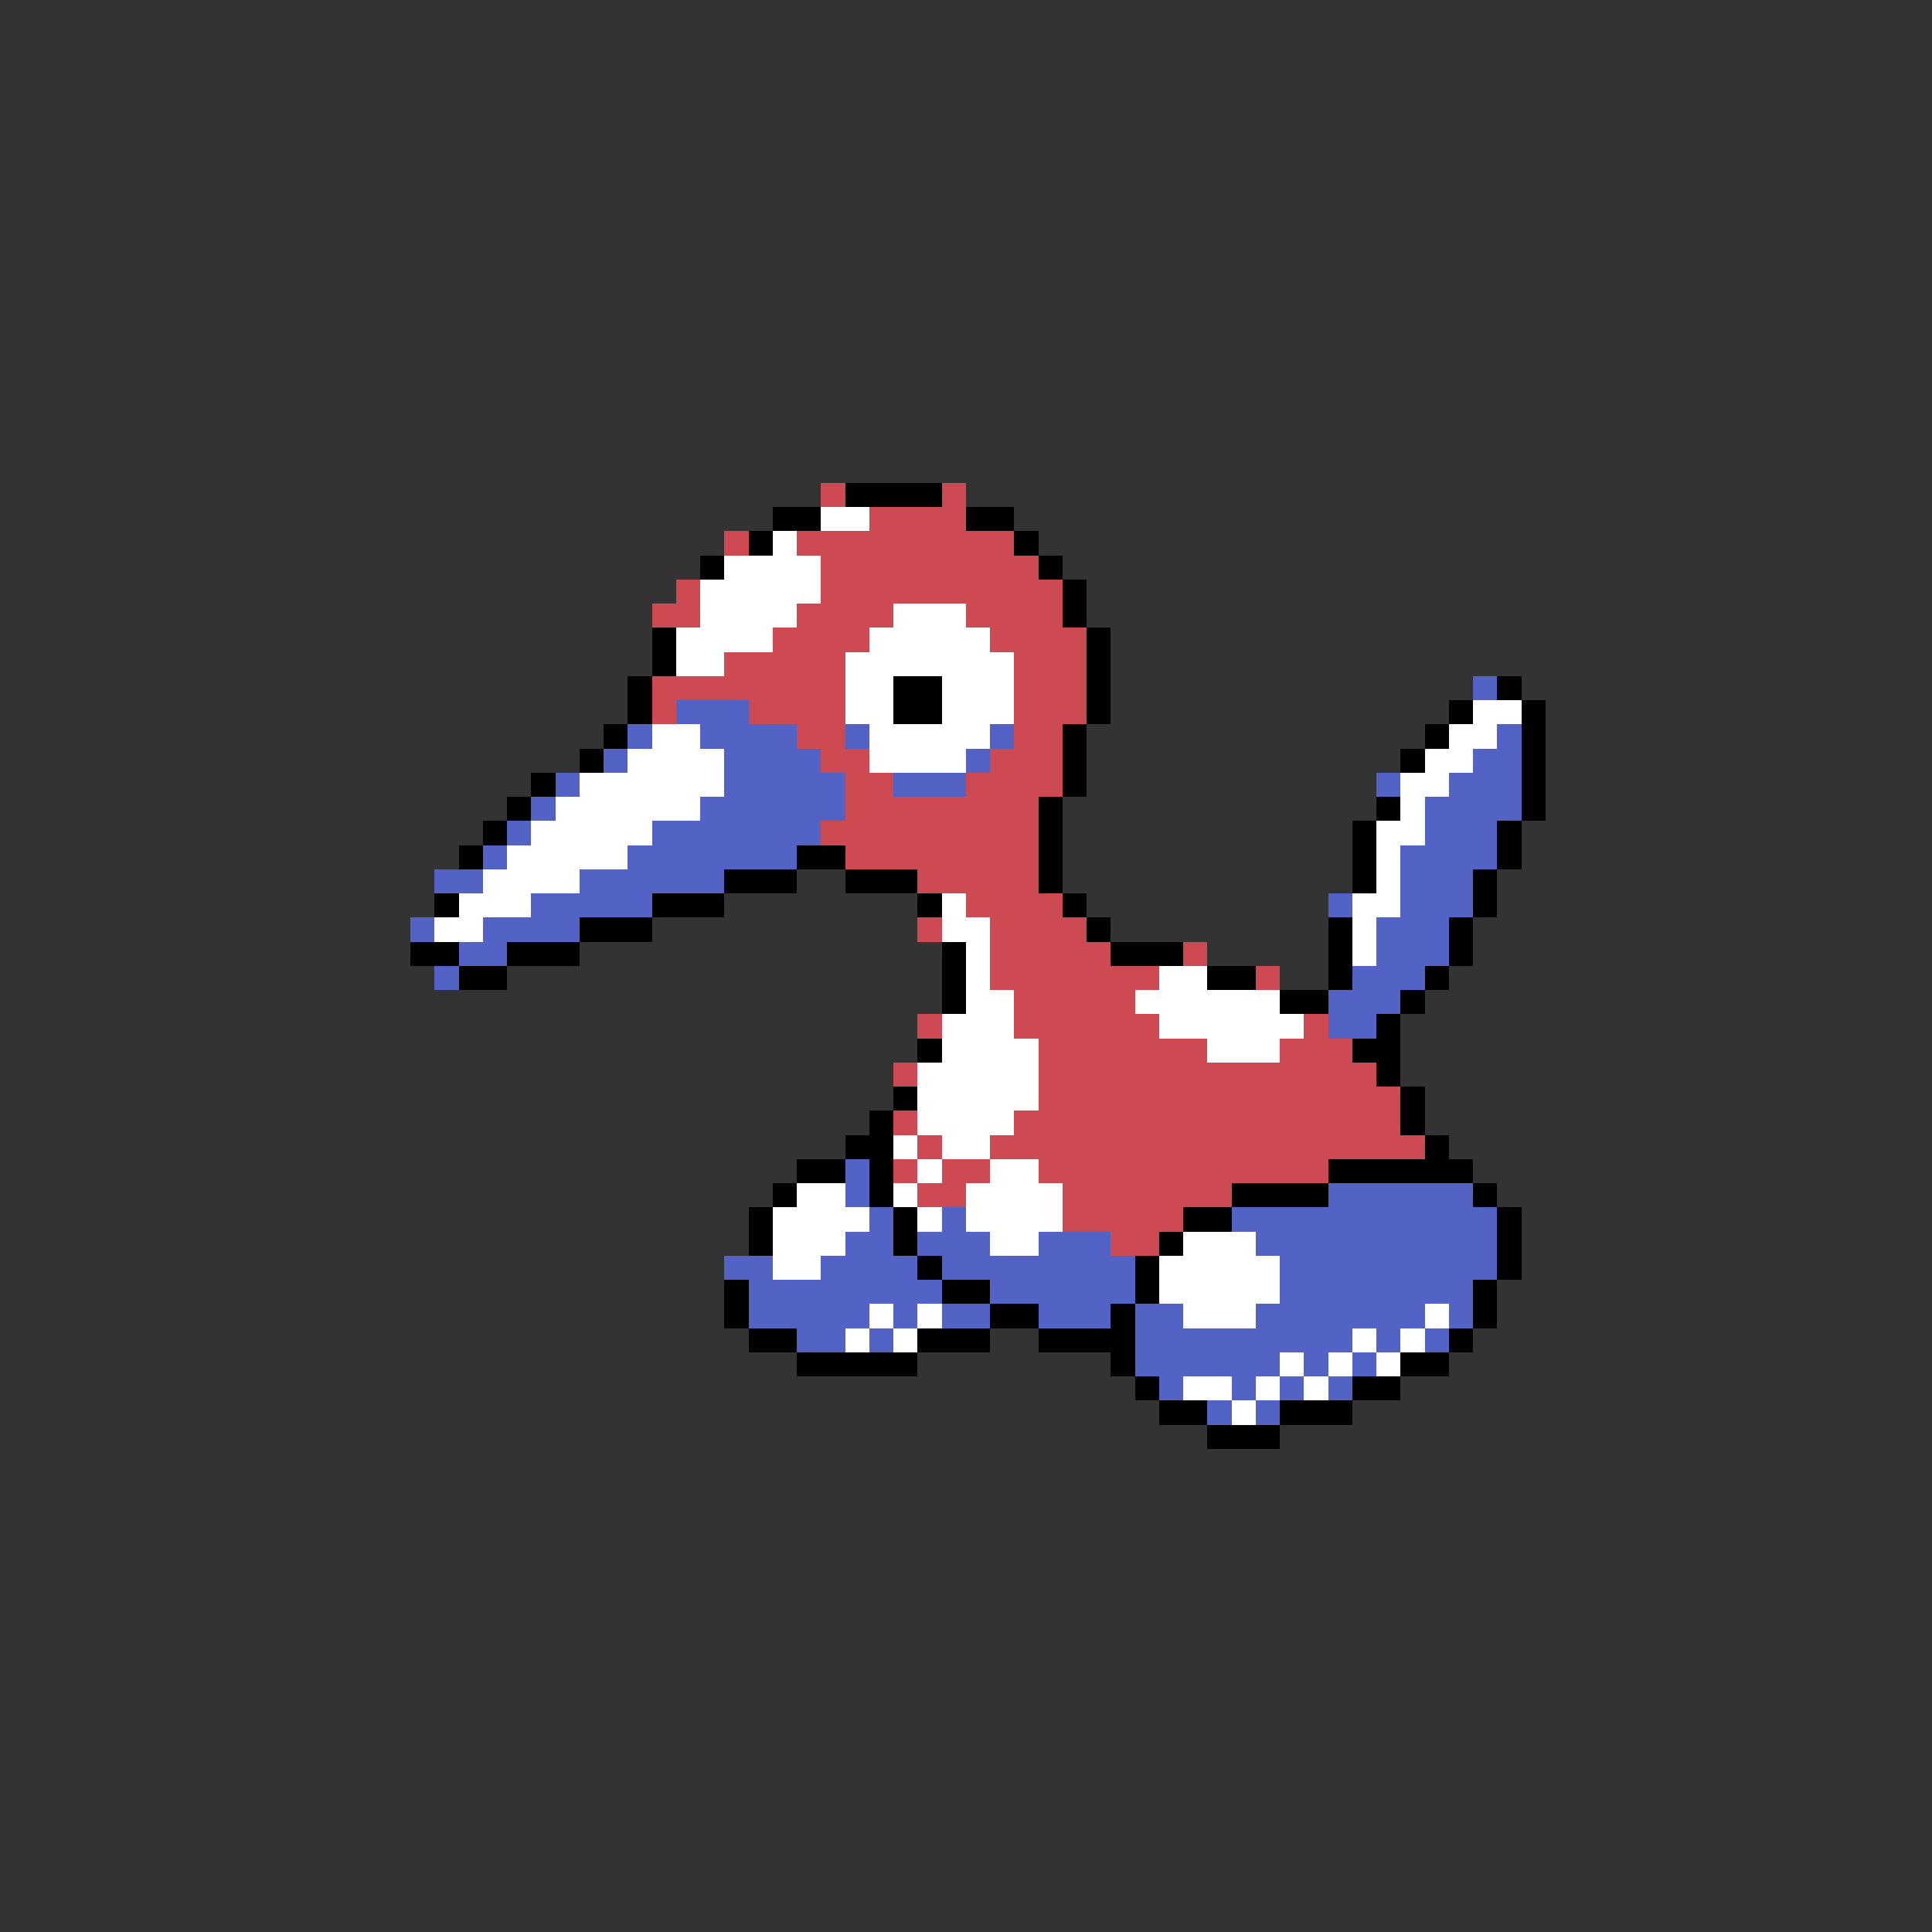 <svg xmlns="http://www.w3.org/2000/svg" viewBox="0 -0.5 80 80" shape-rendering="crispEdges">
<rect x="0" y="-0.5" width="80" height="80" fill="#333333" stroke="none"/>
<path stroke="#ce4a52" d="M34 20h1M39 20h1M36 21h4M30 22h1M33 22h9M34 23h9M28 24h1M34 24h10M27 25h2M33 25h4M40 25h4M32 26h4M41 26h4M30 27h5M42 27h3M27 28h8M42 28h3M27 29h1M31 29h4M42 29h3M33 30h2M42 30h2M34 31h2M41 31h3M35 32h2M40 32h4M35 33h8M34 34h9M35 35h8M38 36h5M40 37h4M38 38h1M41 38h4M41 39h5M49 39h1M41 40h7M52 40h1M42 41h5M38 42h1M42 42h6M54 42h1M43 43h7M53 43h3M37 44h1M43 44h14M43 45h15M37 46h1M42 46h16M38 47h1M41 47h18M37 48h1M39 48h2M43 48h12M38 49h2M44 49h7M44 50h5M46 51h2" />
<path stroke="#000000" d="M35 20h4M32 21h2M40 21h2M31 22h1M42 22h1M29 23h1M43 23h1M44 24h1M44 25h1M27 26h1M45 26h1M27 27h1M45 27h1M26 28h1M37 28h2M45 28h1M62 28h1M26 29h1M37 29h2M45 29h1M60 29h1M63 29h1M25 30h1M44 30h1M59 30h1M63 30h1M24 31h1M44 31h1M58 31h1M63 31h1M22 32h1M44 32h1M63 32h1M21 33h1M43 33h1M57 33h1M63 33h1M20 34h1M43 34h1M56 34h1M62 34h1M19 35h1M33 35h2M43 35h1M56 35h1M62 35h1M30 36h3M35 36h3M43 36h1M56 36h1M61 36h1M18 37h1M27 37h3M38 37h1M44 37h1M61 37h1M24 38h3M45 38h1M55 38h1M60 38h1M17 39h2M21 39h3M39 39h1M46 39h3M55 39h1M60 39h1M19 40h2M39 40h1M50 40h2M55 40h1M59 40h1M39 41h1M53 41h2M58 41h1M57 42h1M38 43h1M56 43h2M57 44h1M37 45h1M58 45h1M36 46h1M58 46h1M35 47h2M59 47h1M33 48h2M36 48h1M55 48h6M32 49h1M36 49h1M51 49h4M61 49h1M31 50h1M37 50h1M49 50h2M62 50h1M31 51h1M37 51h1M48 51h1M62 51h1M38 52h1M47 52h1M62 52h1M30 53h1M39 53h2M47 53h1M61 53h1M30 54h1M41 54h2M46 54h1M61 54h1M31 55h2M38 55h3M43 55h4M60 55h1M33 56h5M46 56h1M58 56h2M47 57h1M56 57h2M48 58h2M53 58h3M50 59h3" />
<path stroke="#ffffff" d="M34 21h2M32 22h1M30 23h4M29 24h5M29 25h4M37 25h3M28 26h4M36 26h5M28 27h2M35 27h7M35 28h2M39 28h3M35 29h2M39 29h3M61 29h2M27 30h2M36 30h5M60 30h2M26 31h4M36 31h4M59 31h2M24 32h6M58 32h2M23 33h6M58 33h1M22 34h5M57 34h2M21 35h5M57 35h1M20 36h4M57 36h1M19 37h3M39 37h1M56 37h2M18 38h2M39 38h2M56 38h1M40 39h1M56 39h1M40 40h1M48 40h2M40 41h2M47 41h6M39 42h3M48 42h6M39 43h4M50 43h3M38 44h5M38 45h5M38 46h4M37 47h1M39 47h2M38 48h1M41 48h2M33 49h2M37 49h1M40 49h4M32 50h4M38 50h1M40 50h4M32 51h3M41 51h2M49 51h3M32 52h2M48 52h5M48 53h5M36 54h1M38 54h1M49 54h3M59 54h1M35 55h1M37 55h1M56 55h1M58 55h1M53 56h1M55 56h1M57 56h1M49 57h2M52 57h1M54 57h1M51 58h1" />
<path stroke="#5263c5" d="M61 28h1M28 29h3M26 30h1M29 30h4M35 30h1M41 30h1M62 30h1M25 31h1M30 31h4M40 31h1M61 31h2M23 32h1M30 32h5M37 32h3M57 32h1M60 32h3M22 33h1M29 33h6M59 33h4M21 34h1M27 34h7M59 34h3M20 35h1M26 35h7M58 35h4M18 36h2M24 36h6M58 36h3M22 37h5M55 37h1M58 37h3M17 38h1M20 38h4M57 38h3M19 39h2M57 39h3M18 40h1M56 40h3M55 41h3M55 42h2M35 48h1M35 49h1M55 49h6M36 50h1M39 50h1M51 50h11M35 51h2M38 51h3M43 51h3M52 51h10M30 52h2M34 52h4M39 52h8M53 52h9M31 53h8M41 53h6M53 53h8M31 54h5M37 54h1M39 54h2M43 54h3M47 54h2M52 54h7M60 54h1M33 55h2M36 55h1M47 55h9M57 55h1M59 55h1M47 56h6M54 56h1M56 56h1M48 57h1M51 57h1M53 57h1M55 57h1M50 58h1M52 58h1" />
</svg>